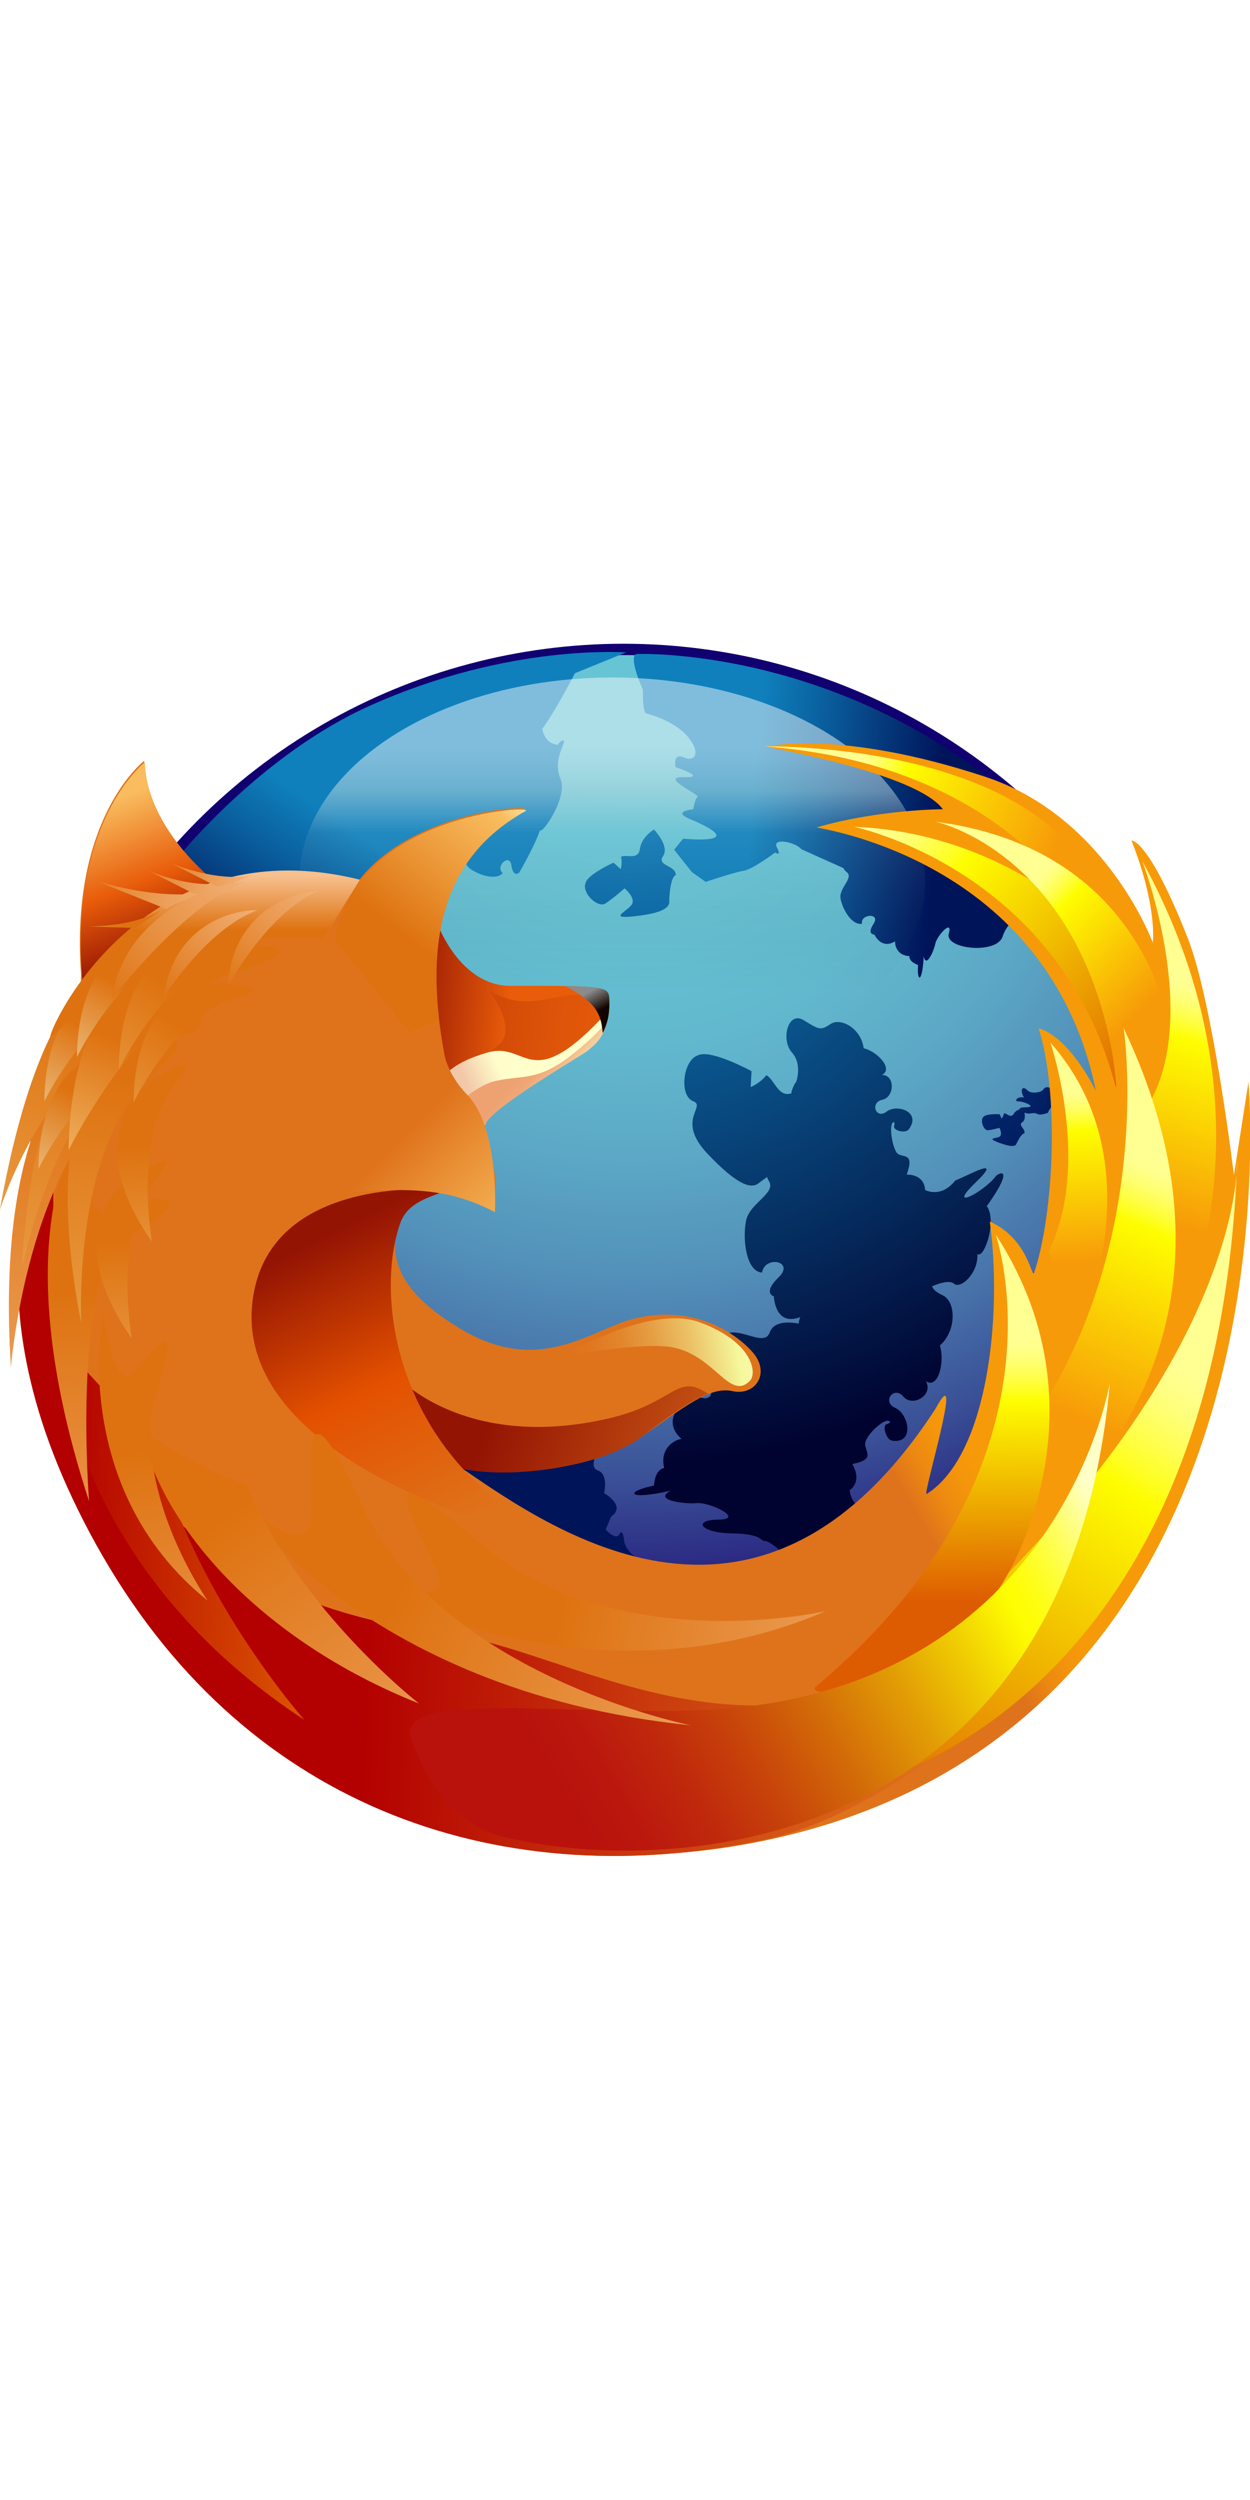 <svg id="svg2" xmlns="http://www.w3.org/2000/svg" xmlns:xlink="http://www.w3.org/1999/xlink"
    viewBox="0 0 500 485" width="200" height="400">
    <style>
        .st0{fill:#110070}.st1{fill:url(#ellipse33_1_)}.st2{fill:url(#path42_1_)}.st3{fill:url(#path53_1_)}.st4{fill:url(#path62_1_)}.st5{fill:url(#path73_1_)}.st6{fill:url(#path82_1_)}.st7{fill:url(#path91_1_)}.st8{clip-path:url(#SVGID_2_);fill:url(#path108_1_)}.st9{clip-path:url(#SVGID_4_);fill:url(#path117_1_)}.st10{opacity:.5;fill:url(#ellipse132_1_);enable-background:new}.st11{fill:url(#path159_1_)}.st12{fill:url(#path166_1_)}.st13{fill:url(#path179_1_)}.st14{fill:url(#path186_1_)}.st15{fill:url(#path193_1_)}.st16{fill:url(#path200_1_)}.st17{fill:url(#path207_1_)}.st18{fill:url(#path214_1_)}.st19{fill:url(#path221_1_)}.st20{fill:#a40000}.st21{fill:url(#path232_1_)}.st22{fill:url(#path241_1_)}.st23{fill:url(#path250_1_)}.st24{fill:url(#path265_1_)}.st25{fill:url(#path274_1_)}.st26{fill:url(#path281_1_)}.st27{fill:url(#path288_1_)}.st28{fill:url(#path307_1_)}.st29{fill:url(#path314_1_)}.st30{fill:url(#path321_1_)}.st31{fill:url(#path328_1_)}.st32{fill:url(#path335_1_)}.st33{fill:url(#path342_1_)}.st34{fill:url(#path349_1_)}.st35{fill:url(#path356_1_)}.st36{fill:url(#path363_1_)}.st37{fill:url(#path370_1_)}.st38{fill:url(#path377_1_)}.st39{fill:url(#path384_1_)}.st40{fill:url(#path391_1_)}.st41{fill:url(#path398_1_)}.st42{fill:url(#path405_1_)}.st43{fill:url(#path412_1_)}.st44{fill:url(#path419_1_)}.st45{fill:url(#path426_1_)}.st46{fill:url(#path433_1_)}.st47{fill:url(#path440_1_)}.st48{fill:url(#path458_1_)}.st49{fill:url(#path475_1_)}.st50{fill:url(#path492_1_)}.st51{fill:url(#path509_1_)}.st52{fill:url(#path526_1_)}.st53{fill:url(#path543_1_)}.st54{fill:url(#path560_1_)}.st55{fill:url(#path577_1_)}.st56{fill:url(#path608_1_)}.st57{fill:url(#path616_1_)}.st58{fill:url(#path623_1_)}.st59{fill:url(#path630_1_)}</style>
    <title id="title4">Firefox Logo</title>
    <desc id="desc6">Firefox logo in SVG, authored by Jon Hicks, made in Adobe Illustrator (file
        format cleaned up and slightly modified by Doug Schepers)</desc>
    <g id="Firefox" transform="matrix(1.078 0 0 1.08 -2.53 -.76)">
        <g id="Globe">
            <ellipse id="ellipse10" class="st0" cx="233.7" cy="224.4" rx="223.5" ry="223.7" />
            <radialGradient id="ellipse33_1_" cx="-239.862" cy="542.348" r="104.221"
                gradientTransform="matrix(4.06 0 0 -4.07 1210.609 2235.16)"
                gradientUnits="userSpaceOnUse">
                <stop offset="0" stop-color="#67c5d5" />
                <stop offset=".16" stop-color="#66c2d3" />
                <stop offset=".28" stop-color="#62b9ce" />
                <stop offset=".385" stop-color="#5ca8c6" />
                <stop offset=".483" stop-color="#5392ba" />
                <stop offset=".576" stop-color="#4874aa" />
                <stop offset=".665" stop-color="#3a5097" />
                <stop offset=".749" stop-color="#2a2781" />
                <stop offset=".815" stop-color="#1b006d" />
                <stop offset="1" stop-color="#596aad" />
            </radialGradient>
            <ellipse id="ellipse33" class="st1" cx="233.7" cy="224.4" rx="219.3" ry="219.5" />
            <radialGradient id="path42_1_" cx="-239.878" cy="535.916" r="52.232"
                gradientTransform="matrix(4.06 0 0 -4.07 1210.609 2235.16)"
                gradientUnits="userSpaceOnUse">
                <stop offset="0" stop-color="#0f80bc" />
                <stop offset=".338" stop-color="#0a5f9e" />
                <stop offset="1" stop-color="#00145a" />
            </radialGradient>
            <path id="path42" class="st2"
                d="M202.2 337.7c-.3-1.2-3.2-4.6-5.5-5.4-2.3-.8-4.5 3.3-5.9-3.5-4.8 2.7-6.8-.8-6.8-.8s-5.1.3-6.1 6.6c-2.4 2.9-8.7 13.4-5.4 2.5 3.4-11-3.5-.9-4.2 4.7-1.2 2.5-3.2 2.7-1.9-8.4-4.4-1.5-6.7-11.8-4.3-12-2.8-3.9-.6-9.9 1.7-9.6 2.3.3 6.4-5.1 6.2-6.4-.1-1.3 1.8-.4 1.7-8.8-.1-8.5 3.2-10.6 3.5-3.5.3 7.1 4.5-2.3 4.1-5.9-.4-3.6.4-11.7 3-6.9-3-11.8-.6-12.3 1.2-4.4 4.5.4 4.6 2.8 4.6 2.8 5-1.2 7.4 2.5 7.7 4.6 4.6-5.4 9.3.4 9.3.4s3.2-1.1 1.7 4.5c-1.5 5.6 6.7 2.6 4.7-1.4 4-2 10 4.2 11.9 8.4 1.9 4.2-3.2 10.3.8 11.7 4 1.4 2.3 8.4 2.3 8.4s8.4 4.7 2.6 8.7l-2 4.8s3.8 4.2 5.1 1.7c1.3-2.5 1.8 2.6 1.8 2.6-.5-.9.9 5.3 6.2 6.6 5.3 1.3 8.6 9.6 2.8 9.7-5.8.1-6.3-.1-7.9 3.3-1.6 3.4-9 3.5-12.9-.9-4.1 1.4-11.4-.4-9.2-3.7-3.5 2.1-6.9-3.5-4.1-5.9 2.8-2.5-1.6-5.6-3-2.1-1.4 3.5-9.1 5.3-8.5-.7.2-1.8 4.2-2.8 4.3-1.3.5 1.6.8-.2.5-.4z" />
            <g id="g44">
                <radialGradient id="path53_1_" cx="-239.876" cy="535.915" r="52.229"
                    gradientTransform="matrix(4.06 0 0 -4.07 1210.609 2235.16)"
                    gradientUnits="userSpaceOnUse">
                    <stop offset="0" stop-color="#0f80bc" />
                    <stop offset=".338" stop-color="#0a5f9e" />
                    <stop offset="1" stop-color="#00145a" />
                </radialGradient>
                <path id="path53" class="st3"
                    d="M383.6 166.1c1.2 1.2 3.5.9 4.7.5 1.3-.4 1.1-1.3 2.2-1.6 1.1-.4 5.3 1.6 4.2 6-2.5.4-3.5 3.4-3.5 3.4s-2.5 1.1-3.8.5c-1.3-.5-1.3-.4-3.1-.2s-6.2-2.3-1.5-2.3-.5-2.2-2.5-2.2-.4-2 2-1.4c-1.6-2.7-.7-4.7 1.3-2.7z" />
                <radialGradient id="path62_1_" cx="-239.881" cy="535.918" r="52.237"
                    gradientTransform="matrix(4.06 0 0 -4.07 1210.609 2235.16)"
                    gradientUnits="userSpaceOnUse">
                    <stop offset="0" stop-color="#0f80bc" />
                    <stop offset=".338" stop-color="#0a5f9e" />
                    <stop offset="1" stop-color="#00145a" />
                </radialGradient>
                <path id="path62" class="st4"
                    d="M367.2 176c-1.3 1.3.2 5.1 1.8 4.9 1.6-.2 4.2-.9 4.2-.9s1.3 2.5 0 3.3c-1.3.7-5 .4-.2 2.2 4.9 1.8 6.2 1.3 6.5.4.4-.9 2-4 2.9-3.8.7-1.6-2.5-3.1-.7-4.2s.4-5.1.4-5.1-2.6.2-3.6 2c-1.1 1.8-2.5-.2-3.6-.2-.2 1.1-.9 2-.9 2l-.7-1.6c-.1-.1-5.2-.3-6.1 1z" />
            </g>
            <radialGradient id="path73_1_" cx="-239.086" cy="531.338" r="57.383"
                gradientTransform="matrix(4.06 0 0 -4.07 1210.609 2235.16)"
                gradientUnits="userSpaceOnUse">
                <stop offset="0" stop-color="#0f80bc" />
                <stop offset=".264" stop-color="#0b629b" />
                <stop offset=".844" stop-color="#031747" />
                <stop offset="1" stop-color="#00022f" />
            </radialGradient>
            <path id="path73" class="st5"
                d="M333.2 179c-.2-.5 1.4-2.3 1 .1-1 1.7 4 3.3 5.4 1.4 4.7-6.4-4.4-9.5-8.3-6.5-4 3-6.2-3.4-1.6-4.4 4.6-.9 4.9-9.2-.1-9.2 4.4-2.2-1.7-8.7-6.8-9.9-.8-7-8.2-11.5-12.2-9-3.9 2.6-4.3 2.1-10.1-1.4s-8.5 7.3-4.3 12c4.3 4.7 1.2 12.4 1.3 11.1 0 0-1.6 2.9-1.5 4-4.9 1.7-6.3-5.2-9.3-6.7-2.2 2.9-5.8 4.4-5.8 4.4l.3-5.9s-15.1-8.2-19.8-5.9c-5.7 1.8-7.1 15-1.9 17 5.2 2-6.5 6.8 5.2 19.3 12.1 12.8 16.8 13.1 19.3 11 .6-.5 1.7-1.3 3-2.2.1.5.3 1 .6 1.4 3 4.6-7 8.1-8.4 14.7-1.4 6.6-.1 18.9 5.9 19.3 1.1-6.5 12.3-4.2 6.2 1.7-6.2 6-1.8 7.1-1.8 7.1s.3 11.3 9.8 7.7c-.3.6-.5 1.5-.6 2.4-2.6-.5-9.1-1.3-10.7 3.2-2 5.7-10.5-1.9-16.4.6-5.9 2.5-14.5 10.9-11.6 16.7 5.6-2.6 9.8 9.3 2 6.8-7.8-2.4-6.3 2.2-6.3 2.2s-8.1 6.4-.5 13.2c-2.9.4-8.1 3.7-6.4 10.8 0 0-3.3.1-3.8 6.5-10.9 2.2-10.2 5.6 6.2 1.9-6.6 3.4 4.6 5 9.6 4.6 5-.5 18.1 6 8.2 6.1-9.8.1-6.9 4.9 4.9 5.1 11.8.2 10.5 3 12.3 2.8 1.7-.1 9.4 5.9 8.9 9.2-.4 3.3 8 6.8 13.4 3 .3 3.5 14.6.8 16.8-5.5 15.6 2.4 15.2-.5 11.7-2.4-7.8-1.2-22.1-11.5-6.6-6.2 15.4 5.3.6-4.2-3.5-7.8-8.9-1.7-9.3-9.1-9.3-9.1s4.9-2.8 1-9.7c9.6-1.8 3.8-5.1 4.9-8.3 1.1-3.2 5.9-7.3 7.6-7.6.3-.4 2.9.1.5 1.1-2.1 0-.6 5.9 1.9 6.2 8.4 1 6-10 1-12.2-5-2.2-.5-8.3 3-4.2 3.5 4.1 11.3-.5 8.4-5.7 4.6 3.2 7.1-7.2 5.2-13.2 6.2-5.4 6-16.1 1.2-18.5-2.4-1.2-3.5-1.9-4.1-3.4 2.9-1.3 6.6-2.3 8.1-1 2.4 2.2 9.1-3.8 8.7-10.9 2.8 1.6 7.3-12.8 3.5-17.8 8.8-12.3 6.4-13.4 3.5-11.3-4.4 6.1-18.9 13.4-7.7 2.6 10.9-10.5-2.9-2.5-7.5-.8-5.4 6.8-11.2 3.5-11.2 3.5s.2-5.6-6.8-5.7c3.2-8.9-2-5.7-3.8-8.2-1.7-2.7-2.4-8.6-1.8-10.1z" />
            <radialGradient id="path82_1_" cx="-239.879" cy="535.917" r="52.233"
                gradientTransform="matrix(4.06 0 0 -4.07 1210.609 2235.16)"
                gradientUnits="userSpaceOnUse">
                <stop offset="0" stop-color="#0f80bc" />
                <stop offset=".338" stop-color="#0a5f9e" />
                <stop offset="1" stop-color="#00145a" />
            </radialGradient>
            <path id="path82" class="st6"
                d="M219.6 89.4c-1.4 3.5 4.4 9.3 7.4 7.5 2.9-1.9 7.1-5.6 7.1-5.6s4.4 3.6 2.6 6.1c-1.8 2.5-9 5.4 1.4 4.2 10.7-1.2 12.6-3.4 12.6-5.4-.1-2 .5-9.3 2.4-9.8.1-3.7-7.3-3.4-4.7-7.1 2.5-3.7-3.4-9.8-3.4-9.8s-4.6 2.7-5.2 7.1c-.6 4.4-4.9 2-7 3 .5 2.2-.1 4.6-.1 4.6l-2.7-2.4c-.1 0-9.8 4.4-10.4 7.6z" />
            <radialGradient id="path91_1_" cx="-239.878" cy="535.925" r="52.242"
                gradientTransform="matrix(4.06 0 0 -4.07 1210.609 2235.16)"
                gradientUnits="userSpaceOnUse">
                <stop offset="0" stop-color="#0f80bc" />
                <stop offset=".338" stop-color="#0a5f9e" />
                <stop offset="1" stop-color="#00145a" />
            </radialGradient>
            <path id="path91" class="st7"
                d="M236.9 275.6c-1.3 1.3.2 5.1 1.8 4.9 1.6-.2 4.2-.9 4.2-.9s1.3 2.5 0 3.3c-1.3.7-5 .4-.2 2.2 4.9 1.8 6.2 1.3 6.6.4.4-.9 2-4 2.9-3.8.7-1.6-2.5-3.1-.7-4.2s.4-5.1.4-5.1-2.5.2-3.6 2-2.5-.2-3.6-.2c-.2 1.1-.9 2-.9 2l-.7-1.6c-.2-.1-5.3-.3-6.2 1z" />
            <g id="g93">
                <defs>
                    <ellipse id="SVGID_1_" cx="233.7" cy="224.4" rx="236.4" ry="237.1" />
                </defs>
                <clipPath id="SVGID_2_">
                    <use xlink:href="#SVGID_1_" overflow="visible" />
                </clipPath>
                <linearGradient id="path108_1_" gradientUnits="userSpaceOnUse" x1="-228.91"
                    y1="533.677" x2="-212.05" y2="532.24"
                    gradientTransform="matrix(4.06 0 0 -4.07 1210.609 2235.16)">
                    <stop offset="0" stop-color="#0f80bc" />
                    <stop offset=".338" stop-color="#0a5f9e" />
                    <stop offset="1" stop-color="#00145a" />
                </linearGradient>
                <path id="path108" class="st8"
                    d="M238.6 4.5c-3.4.8 2.3 13.2 2.3 13.2s-.2 8.3 1.2 8.8c1.4.4 10.7 2.8 15.6 8.8 4.9 6.1 2.4 9.3-1.7 7.5-4.1-1.8-3 3.6-3 3.6s12.3 4 3 3.7c-9.3-.2 6.3 6.6 5.2 7.3-1 .7-1.6 4.6-1.6 4.6s-8.2.7-1.3 3.6c23.6 9.9-2.5 7.3-2.5 7.3l-3.3 4.1 6.6 8.3 5.1 3.6s10.7-3.6 14-4.1c3.4-.5 11.8-6.8 11.8-6.8s2.5 1.8.6-1.9 6.9-2 9.1.7l15.6 7c.2.5.6 1 1.1 1.4 3 2.1-2.7 5.8-2.2 9.7.6 3.8 4.1 10.2 8 9.5-.7-3.7 7-4.1 4.3 0s.3 4 .3 4 2.5 5.7 7.7 2.5c-.2 1.7.9 5.3 5.3 5.5 0 0-.5 1.9 3.2 3.3-.5 6.5 1.6 6.8 2.1-3.2.9 4.4 3.7-1.8 4.3-4.7.6-3 6.6-9.4 5-3.7-1.6 5.7 17.8 7.8 20 1 2.2-6.8 9.9-10.4 10.2-11.4.2-1.1-17.3-2.7-15.3-1.9 1.9.8 5.5-3.6 4.2-7.5 2.2.4 3.1-8.7-.3-11 4.3-9.1 2.5-9.3.7-7.5-2.1 4.5-11 11.4-5 2.9 6.1-8.5-2.5-1.1-5.4.8-2.6 5.1-7.2 4.1-7.2 4.1s-.8-3.4-5.7-2.3c.6-6.1-2.5-3.2-4.2-4.3-1.1-.7-2.1-2.4-2.7-3.8 4.2 1.7 9.8 3.5 8.9.4-.6-2 8 2.4 8.3 1.5l10.7-1.5L382 61C315.2 1.3 238.6 4.5 238.6 4.5z" />
                <g>
                    <defs>
                        <ellipse id="SVGID_3_" cx="233.7" cy="224.4" rx="236.4" ry="237.1" />
                    </defs>
                    <clipPath id="SVGID_4_">
                        <use xlink:href="#SVGID_3_" overflow="visible" />
                    </clipPath>
                    <linearGradient id="path117_1_" gradientUnits="userSpaceOnUse" x1="-264.06"
                        y1="531.314" x2="-273.377" y2="517.628"
                        gradientTransform="matrix(4.06 0 0 -4.07 1210.609 2235.16)">
                        <stop offset="0" stop-color="#0f80bc" />
                        <stop offset=".338" stop-color="#0a5f9e" />
                        <stop offset="1" stop-color="#00145a" />
                    </linearGradient>
                    <path id="path117" class="st9"
                        d="M139.5 23.7C99.7 41.5 69.6 78.4 69.6 78.4s3.5 8.1 4.8 7.5c1.2-.6-8.9 21.2-1.5 22.4 7.5 1.2 29-13.5 25-12.1-4 1.3 2.2-8 2.2-8s11.2-5 4.6.8c-6.6 5.7 8.7.7 8.5 1.9-.2 1.2 2 4.3 2 4.3s-5.2 5.6 1.5 3.4c23.3-7.8 3.1 6.7 3.1 6.7l.4 4.9 10.1 1.7 5.9-.6s5.2-9.2 7.2-11.7 3.9-12.4 3.9-12.4 3-.3-.8-1.8 3.7-6 7.1-5.4l16.2-5c.5.3 1.1.4 1.8.3 3.7-.4 1.8 6 4.9 8.5 3 2.4 9.9 4.8 12.4 1.8-3-2.2 2.5-7.6 3.2-2.8.7 4.7 2.9 2.7 2.9 2.7s5.8-10 7.7-15.7c1 1.4 10.5-12.5 7.6-19.1-2.9-6.7 1.8-13 1.3-14s-3.4 2-1.3 1.3c2.1-.7-6 2.9-7.1-7.8-1.1-10.9-2.7.9-3.7 4.4 1.4 5.7 16.2-23 16.2-23l19-7.7c-.1.1-43.3-3.5-95.2 19.8z" />
                </g>
            </g>
            <linearGradient id="ellipse132_1_" gradientUnits="userSpaceOnUse" x1="-241.641"
                y1="517.058" x2="-241.641" y2="539.71"
                gradientTransform="matrix(4.06 0 0 -4.07 1210.609 2235.16)">
                <stop offset=".014" stop-opacity="0" />
                <stop offset=".65" stop-color="#c4e0e3" stop-opacity=".2" />
                <stop offset=".822" stop-color="#c4e0e3" />
                <stop offset=".85" stop-color="#cde5e8" />
                <stop offset=".944" stop-color="#e8f4f7" />
                <stop offset="1" stop-color="#f2fafc" />
            </linearGradient>
            <ellipse id="ellipse132" class="st10" cx="229.5" cy="88.4" rx="116.1" ry="75.2" />
        </g>
        <g id="Fox">
            <g id="g146">
                <linearGradient id="path159_1_" gradientUnits="userSpaceOnUse" x1="-239.946"
                    y1="496.92" x2="-225.958" y2="505.135"
                    gradientTransform="matrix(4.06 0 0 -4.07 1210.609 2235.16)">
                    <stop offset="0" stop-color="#df731b" />
                    <stop offset=".545" stop-color="#df731b" />
                    <stop offset=".701" stop-color="#ec8811" />
                    <stop offset=".859" stop-color="#f4950b" />
                    <stop offset="1" stop-color="#f79a09" />
                </linearGradient>
                <path id="path159" class="st11"
                    d="M465.6 163l-5.4 34.5s-7.7-63.8-17.1-87.7c-14.4-36.6-20.8-36.3-20.9-36.2 9.7 24.6 7.9 37.8 7.9 37.8S413 64.7 367.7 49.9c-53.6-17.6-80.9-11.2-80.7-11 .2.2 55.4 9.7 65.2 23.1 0 0-23.5 0-46.8 6.7-1.1.3 85.9 10.9 103.6 97.7 0 0-9.5-19.9-21.3-23.3 7.7 23.6 5.8 68.3-1.6 90.5-.9 2.9-1.9-12.4-16.5-18.9 4.7 33.4-.3 86.3-23.4 100.9-1.8 1.1 14.5-52.2 3.3-31.6-67 102.8-146.8 41.6-179.1 19.8 25.9 6.4 53.5 1.8 69.5-9.1 16.1-11 25.6-19.1 34.2-17.2 8.6 1.9 14.2-6.7 7.6-14.3-6.6-7.6-22.8-18.1-44.6-12.4-15.4 4-34.5 21.1-63.6 3.8-24.9-14.7-24.7-26.7-24.7-34.3 0-7.6 6.8-19.2 19.1-17.3 11.1 1.7 5.2-4.8 17.1 0 3.2 1.3-.3-15.6-4.9-26.4 8.9-18.5 37.7-24 39.8-25.7 3.9-2.9 1.8-4.4 3.1-8.9 1.2-4.1 2-15.3-30.2-12.2-14.8 1.4-24.3-17.8-27.4-22.5 1-5.9 2.6-11.4 4.8-16.3 2.2-4.5 4.6-8.7 7-11.8.8-1 1.4-1.8 2-2.6C184 71 189.9 66.2 197 62.2c3.7-2.1-41.3-.1-61.6 26.3-5.4.7-12.9-.9-21.2-.9-10.5 0-18.7 1.1-26.3 3.1-1.2.3-3.2.1-5.6-.4-6.7-6.9-25.6-23.6-26.5-46.2 0 0-27.5 21.1-23.4 78.8-.4 31.9-9.8 22.8-14.6 40.1-2.3 8.2 3.4 14.4 3.4 14.6 0 .1 6.8-7.3 6.8-7.3s-42.7 73.9 12.4 168.2c47.6 81.4 127.3 117.3 210 110.3 14.5-.9 29-3.1 43.6-6.6C486.6 395.6 465.6 163 465.6 163z" />
            </g>
            <linearGradient id="path166_1_" gradientUnits="userSpaceOnUse" x1="-260.953"
                y1="514.822" x2="-250.095" y2="513.891"
                gradientTransform="matrix(4.06 0 0 -4.07 1210.609 2235.16)">
                <stop offset=".011" stop-color="#941403" />
                <stop offset=".897" stop-color="#e85c0a" />
            </linearGradient>
            <path id="path166" class="st12"
                d="M164.8 104.7s8.3 22.8 27 22.7c35.6-.1 36.3.4 36.6 4.7.7 13.2-5.8 17.5-8.3 19.4-2.5 1.9-36.4 21.5-37.7 27.2-1.2 5.6-39.1-53.5-39.1-53.5l21.5-20.5z" />
            <linearGradient id="path179_1_" gradientUnits="userSpaceOnUse" x1="-277.088"
                y1="517.608" x2="-237.895" y2="512.709"
                gradientTransform="matrix(4.06 0 0 -4.07 1210.609 2235.16)">
                <stop offset=".011" stop-color="#941403" />
                <stop offset=".136" stop-color="#a32104" />
                <stop offset=".498" stop-color="#c84107" />
                <stop offset=".789" stop-color="#df5509" />
                <stop offset=".972" stop-color="#e85c0a" />
            </linearGradient>
            <path id="path179" class="st13"
                d="M183.8 129.2s11.6 14.8 2.8 20.7c-10.7 7.2 15.1 8.8 24.5 3.5s15.1-13 15.4-14.1c.3-1.1 3.4-11.5-16.1-7.9-12.4 2.4-16.9 2.9-26.6-2.2z" />
            <linearGradient id="path186_1_" gradientUnits="userSpaceOnUse" x1="-254.558"
                y1="508.011" x2="-251.432" y2="509.386"
                gradientTransform="matrix(4.06 0 0 -4.07 1210.609 2235.16)">
                <stop offset="0" stop-color="#f2c8a9" />
                <stop offset="1" stop-color="#ffc" />
            </linearGradient>
            <path id="path186" class="st14"
                d="M220.1 151.5c1.9-1.4 6.1-4.3 7.7-11.3-1.2.5-1.3-.9-2.7-.3-26.2 27.3-27.2 8.3-41.5 12.1-13 3.6-16 8.5-16.5 8.8.2.3.4.6.6.8 3.8 1.9 7.4 8 10.1 13.4 2.6 3.1 4.4 4.7 4.7 3.6 1.2-5.6 35.1-25.3 37.6-27.1z" />
            <linearGradient id="path193_1_" gradientUnits="userSpaceOnUse" x1="-263.803"
                y1="472.591" x2="-211.232" y2="470.427"
                gradientTransform="matrix(4.06 0 0 -4.07 1210.609 2235.16)">
                <stop offset="0" stop-color="#b30000" />
                <stop offset="1" stop-color="#df731b" />
            </linearGradient>
            <path id="path193" class="st15"
                d="M24.3 173.2C19 184.4-15.4 242.4 40.7 339c54.8 94.5 149.7 125.4 246.6 104.4 27.7-6 59.5-27.6 79.9-43.5-13.1-32.9-5.3-31.7-12.3-27.4-78 48.3-140.1.7-188.1-5.4C-9.9 344.7 24.9 172.8 24.9 172.8l-.6.4z" />
            <linearGradient id="path200_1_" gradientUnits="userSpaceOnUse" x1="-252.195"
                y1="480.144" x2="-224.784" y2="470.356"
                gradientTransform="matrix(4.06 0 0 -4.07 1210.609 2235.16)">
                <stop offset="0" stop-color="#941403" />
                <stop offset="1" stop-color="#df731b" />
            </linearGradient>
            <path id="path200" class="st16"
                d="M171.4 305.6c16.6 5 53 .7 68.6-10.9 10.5-7.8 18.5-13.7 25.1-16.2-11.8-8-12 3.3-36.8 9.1-51.7 12-76.8-13.9-76.8-13.9 3.7 20.5 16.5 30.5 22.2 34-1.5-1.3-2.4-2.1-2.3-2.1z" />
            <linearGradient id="path207_1_" gradientUnits="userSpaceOnUse" x1="-292.653"
                y1="473.315" x2="-265.931" y2="473.315"
                gradientTransform="matrix(4.055 .199 .199 -4.065 1110.547 2306.93)">
                <stop offset=".056" stop-color="#b30000" />
                <stop offset="1" stop-color="#de5c01" />
            </linearGradient>
            <path id="path207" class="st17"
                d="M115.3 399.3s-43.1-48.6-55.1-103c-17.7-16.7-30.3-30.9-38.6-41.1 4.8 38.7 24.6 98.8 93.7 144.1z" />
            <linearGradient id="path214_1_" gradientUnits="userSpaceOnUse" x1="-102.053"
                y1="681.894" x2="-87.515" y2="636.854"
                gradientTransform="matrix(4.031 .481 .483 -4.041 137.788 3093.248)">
                <stop offset=".056" stop-color="#de7210" />
                <stop offset="1" stop-color="#f6c08f" />
            </linearGradient>
            <path id="path214" class="st18"
                d="M79.4 355.1s-29.7-42.3-18.6-78.2c10-32.3-2.1-13.1-9.2-6.2-7.1 7-10.8-20.6-10.6-23.8v-.1c-.5 0-14.1 66.1 38.4 108.3z" />
            <linearGradient id="path221_1_" gradientUnits="userSpaceOnUse" x1="-286.863"
                y1="496.916" x2="-286.863" y2="446.569"
                gradientTransform="matrix(4.056 .182 .182 -4.066 1115.216 2302.654)">
                <stop offset=".056" stop-color="#de7210" />
                <stop offset="1" stop-color="#f6c08f" />
            </linearGradient>
            <path id="path221" class="st19"
                d="M35.4 318.3s-6.8-85.8 14.6-98c34-19.3 2.8-14.8-7-9.4-10 5.4-9-30.1-7.6-33.5 1.3-3.4-35.1 33.6 0 140.9z" />
            <path id="path223" class="st20"
                d="M184.1 65.6S157.2 92.9 157.4 93c.2.1.8 35.1 1.7 45 3.2 3.8 13.3 28.6 5.6 23.1-7.9-5.6-2.2-5.7-1.5-2.9v.1c-.6.4-19.6-41 20.9-92.7z" />
            <linearGradient id="path232_1_" gradientUnits="userSpaceOnUse" x1="-282.751"
                y1="520.483" x2="-288.213" y2="534.48"
                gradientTransform="matrix(4.06 0 0 -4.07 1210.609 2235.16)">
                <stop offset=".011" stop-color="#941403" />
                <stop offset=".472" stop-color="#e85c0a" />
                <stop offset="1" stop-color="#f9bd5f" />
            </linearGradient>
            <path id="path232" class="st21"
                d="M56.1 44.6S27.5 66.5 33 126.7C55.1 106.8 86.4 92 86.4 92 81.2 88.7 57 69.4 56.1 44.6z" />
            <linearGradient id="path241_1_" gradientUnits="userSpaceOnUse" x1="-261.078" y1="517.51"
                x2="-247.989" y2="534.715"
                gradientTransform="matrix(4.06 0 0 -4.07 1210.609 2235.16)">
                <stop offset=".197" stop-color="#de7210" />
                <stop offset=".843" stop-color="#f9bd5f" />
                <stop offset="1" stop-color="#fffccf" />
            </linearGradient>
            <path id="path241" class="st22"
                d="M126.6 110.4l43 53.4c-12.4-52.5-2.9-84 27.7-101.1 4.4-2.5-63.8.9-70.7 47.7z" />
            <linearGradient id="path250_1_" gradientUnits="userSpaceOnUse" x1="-267.5" y1="495.772"
                x2="-254.231" y2="469.235"
                gradientTransform="matrix(4.06 0 0 -4.07 1210.609 2235.16)">
                <stop offset=".017" stop-color="#941403" />
                <stop offset=".5" stop-color="#e35100" />
                <stop offset="1" stop-color="#df731b" />
            </linearGradient>
            <path id="path250" class="st23"
                d="M96.3 242.4c7.3-46.2 71.6-39.4 71.6-39.4-2.9 2.1-13.9 3.4-17 12.2-10.4 29.1-.5 92.6 64.3 119.2 6.9 2.9-129.7-23.7-118.9-92z" />
            <linearGradient id="path265_1_" gradientUnits="userSpaceOnUse" x1="-248.903"
                y1="510.837" x2="-245.59" y2="507.834"
                gradientTransform="matrix(4.06 0 0 -4.07 1210.609 2235.16)">
                <stop offset="0" stop-color="#eea272" />
                <stop offset=".186" stop-color="#efa777" />
                <stop offset=".406" stop-color="#f2b585" />
                <stop offset=".643" stop-color="#f6cd9c" />
                <stop offset=".89" stop-color="#fceebb" />
                <stop offset="1" stop-color="#ffc" />
            </linearGradient>
            <path id="path265" class="st24"
                d="M227.4 141.4c-.3-.1-.6 0-.7.1-.8 1.1-3.8 4.7-11.1 10.6-13.5 11-19.2 8.2-29.2 10.5-4.6 1-8.9 4.1-11.9 6.6 1.2 1.9 2.3 4 3.3 6 2.6 3.1 4.4 4.7 4.7 3.6 1.2-5.6 35.2-25.3 37.7-27.2 1.7-1.5 5.4-4.1 7.2-10.2z" />
            <linearGradient id="path274_1_" gradientUnits="userSpaceOnUse" x1="-266.834" y1="504.27"
                x2="-251.613" y2="488.738"
                gradientTransform="matrix(4.06 0 0 -4.07 1210.609 2235.16)">
                <stop offset=".197" stop-color="#df731b" />
                <stop offset=".843" stop-color="#f9bd5f" />
                <stop offset="1" stop-color="#fffccf" />
            </linearGradient>
            <path id="path274" class="st25"
                d="M186 211.2c.4-9.8-.3-33.5-10.5-43.7-7.7-7.9-9.6-16.9-10.6-27.1C80.7 171.9 68.6 213 77 211.7c67.4-10.8 86.4-12.1 109-.5z" />
            <linearGradient id="path281_1_" gradientUnits="userSpaceOnUse" x1="491.523"
                y1="1560.949" x2="491.523" y2="1503.887"
                gradientTransform="matrix(3.927 1.03 1.032 -3.937 -3498.464 5790.241)">
                <stop offset=".056" stop-color="#de7210" />
                <stop offset="1" stop-color="#f6c08f" />
            </linearGradient>
            <path id="path281" class="st26"
                d="M6.4 268.8s5.9-76.1 43.9-103.9c29.9-21.9 6.7-13.9-4.9-13-12.2 1-18.7 8.4-16.3 5.6.1-.1.1-.2.1-.2-.4-.4-28.5 23.2-22.8 111.5z" />
            <linearGradient id="path288_1_" gradientUnits="userSpaceOnUse" x1="-287.295"
                y1="513.477" x2="-306.588" y2="482.058"
                gradientTransform="matrix(4.018 -.325 -.386 -4.773 1403.988 2495.356)">
                <stop offset=".056" stop-color="#de7210" />
                <stop offset="1" stop-color="#f2c06e" />
            </linearGradient>
            <path id="path288" class="st27"
                d="M2.3 210.4s20.4-64.8 61.6-64.2c27.3.4 5.7-23.1-2.6-26.7-8.6-3.7-10.7-3.6-12.7-1.8-3 2.7-30.1 1.7-46.3 92.7z" />
            <linearGradient id="path307_1_" gradientUnits="userSpaceOnUse" x1="-224.681"
                y1="486.235" x2="-245.177" y2="482.32"
                gradientTransform="matrix(4.06 0 0 -4.07 1210.609 2235.16)">
                <stop offset=".005" stop-color="#fffaee" />
                <stop offset=".276" stop-color="#f5f89b" />
                <stop offset=".31" stop-color="#f3ed91" />
                <stop offset=".467" stop-color="#ecc267" />
                <stop offset=".618" stop-color="#e6a046" />
                <stop offset=".761" stop-color="#e2872e" />
                <stop offset=".892" stop-color="#e07820" />
                <stop offset="1" stop-color="#df731b" />
            </linearGradient>
            <path id="path307" class="st28"
                d="M280.5 273.8c3.1-3 .9-14.7-18.6-21.8-17.7-6.4-45.3 9.9-53.5 13.1 0 0 31.3-5.9 43-3.9 16 2.7 21.6 20 29.1 12.6z" />
            <linearGradient id="path314_1_" gradientUnits="userSpaceOnUse" x1="-678.129"
                y1="165.864" x2="-678.129" y2="118.173"
                gradientTransform="matrix(4.028 .512 .513 -4.037 2696.691 1168.038)">
                <stop offset=".056" stop-color="#de7210" />
                <stop offset="1" stop-color="#f2c06e" />
            </linearGradient>
            <path id="path314" class="st29"
                d="M32.5 252.4s-3.4-63.7 25.2-90.9c22.4-21.4 4-12.3-5.4-10.3-10 2.1-14.6 9-12.9 6.4.1-.1.1-.2.1-.2-.5-.2-21.3 22.5-7 95z" />
            <linearGradient id="path321_1_" gradientUnits="userSpaceOnUse" x1="-679.394"
                y1="195.548" x2="-679.394" y2="147.862"
                gradientTransform="matrix(3.786 1.468 1.472 -3.795 2336.626 1877.817)">
                <stop offset=".056" stop-color="#de7210" />
                <stop offset="1" stop-color="#f2c06e" />
            </linearGradient>
            <path id="path321" class="st30"
                d="M10.5 232.2s12.1-62.6 46.3-82.1c26.9-15.3 6.9-10.9-2.8-11.3-10.2-.4-16.3 5.2-14.1 3.1.1-.1.1-.1.1-.2-.3-.3-25.9 16.6-29.5 90.5z" />
            <linearGradient id="path328_1_" gradientUnits="userSpaceOnUse" x1="-324.483"
                y1="445.762" x2="-337.762" y2="425.843"
                gradientTransform="matrix(3.29 -2.379 -2.385 -3.298 2181.977 915.393)">
                <stop offset=".056" stop-color="#de7210" />
                <stop offset="1" stop-color="#f2c072" />
            </linearGradient>
            <path id="path328" class="st31"
                d="M51.2 257.9s-6.6-38 7.6-56.6c11.3-14.9 1.4-7.6-3.9-5.5-5.5 2.2-7.6 6.7-6.8 5 .7-1.5-24.5 18 3.1 57.1z" />
            <linearGradient id="path335_1_" gradientUnits="userSpaceOnUse" x1="-317.815"
                y1="451.803" x2="-331.094" y2="431.885"
                gradientTransform="matrix(3.29 -2.379 -2.385 -3.298 2181.977 915.393)">
                <stop offset=".056" stop-color="#de7210" />
                <stop offset="1" stop-color="#f2c072" />
            </linearGradient>
            <path id="path335" class="st32"
                d="M58.7 222.1s-6.6-38 7.6-56.6c11.3-14.9 1.4-7.6-3.9-5.5-5.5 2.2-7.6 6.7-6.8 5 .7-1.5-24.4 18 3.1 57.1z" />
            <linearGradient id="path342_1_" gradientUnits="userSpaceOnUse" x1="-288.35" y1="513.987"
                x2="-294.159" y2="503.142"
                gradientTransform="matrix(4.06 0 0 -4.07 1210.609 2235.16)">
                <stop offset=".056" stop-color="#de7210" />
                <stop offset="1" stop-color="#eed8a5" />
            </linearGradient>
            <path id="path342" class="st33"
                d="M18.8 170.2s15.4-31.6 35.9-37.8c16.3-5 5.1-4.9.1-6.1-5.3-1.3-9.2.9-7.7.1 1.3-.7-27.7.2-28.3 43.8z" />
            <linearGradient id="path349_1_" gradientUnits="userSpaceOnUse" x1="-288.891"
                y1="507.852" x2="-294.7" y2="497.008"
                gradientTransform="matrix(4.06 0 0 -4.07 1210.609 2235.16)">
                <stop offset=".056" stop-color="#de7210" />
                <stop offset="1" stop-color="#eed8a5" />
            </linearGradient>
            <path id="path349" class="st34"
                d="M16.6 195.2s15.4-31.6 35.9-37.8c16.3-5 5.1-4.9.1-6.1-5.3-1.3-9.2.9-7.7.1 1.3-.8-27.7.2-28.3 43.8z" />
            <linearGradient id="path356_1_" gradientUnits="userSpaceOnUse" x1="-282.784"
                y1="512.111" x2="-288.399" y2="498.169"
                gradientTransform="matrix(4.06 0 0 -4.07 1210.609 2235.16)">
                <stop offset=".056" stop-color="#de7210" />
                <stop offset="1" stop-color="#f2c072" />
            </linearGradient>
            <path id="path356" class="st35"
                d="M27.8 188.3s27.2-55.7 63.3-66.6c28.8-8.7 9-8.6.1-10.8-9.3-2.2-16.2 1.6-13.7.1 2.5-1.3-48.7.4-49.7 77.3z" />
            <linearGradient id="path363_1_" gradientUnits="userSpaceOnUse" x1="-280.803"
                y1="518.393" x2="-294.082" y2="498.474"
                gradientTransform="matrix(4.06 0 0 -4.07 1210.609 2235.16)">
                <stop offset=".056" stop-color="#de7210" />
                <stop offset="1" stop-color="#f2c072" />
            </linearGradient>
            <path id="path363" class="st36"
                d="M46.4 158.4s16.9-34.6 39.3-41.4c17.9-5.4 5.6-5.4.1-6.7-5.8-1.4-10 1-8.5.1 1.5-1-30.3.1-30.9 48z" />
            <linearGradient id="path370_1_" gradientUnits="userSpaceOnUse" x1="-279.974"
                y1="514.671" x2="-292.076" y2="496.517"
                gradientTransform="matrix(4.06 0 0 -4.07 1210.609 2235.16)">
                <stop offset=".056" stop-color="#de7210" />
                <stop offset="1" stop-color="#f2c072" />
            </linearGradient>
            <path id="path370" class="st37"
                d="M51.9 170.6s15.4-31.6 35.9-37.8c16.3-5 5.1-4.9.1-6.1-5.3-1.3-9.2.9-7.7.1 1.3-.8-27.7.2-28.3 43.8z" />
            <linearGradient id="path377_1_" gradientUnits="userSpaceOnUse" x1="-243.836"
                y1="517.289" x2="-242.877" y2="515.58"
                gradientTransform="matrix(4.06 0 0 -4.07 1210.609 2235.16)">
                <stop offset="0" stop-color="#8b8b89" />
                <stop offset="1" stop-color="#120500" />
            </linearGradient>
            <path id="path377" class="st38"
                d="M228.4 132.1c-.2-3.3-.7-4.4-16.4-4.6 1.8.8 4.9 2.5 8.3 5.3 4.5 3.7 5.3 7.8 5.7 12.1 1.6-3 2.7-7 2.4-12.8z" />
            <linearGradient id="path384_1_" gradientUnits="userSpaceOnUse" x1="-278.843"
                y1="522.663" x2="-278.843" y2="527.909"
                gradientTransform="matrix(4.06 0 0 -4.07 1210.609 2235.16)">
                <stop offset=".056" stop-color="#de7210" />
                <stop offset="1" stop-color="#f6c08f" />
            </linearGradient>
            <path id="path384" class="st39"
                d="M135.9 88.1l-13.7 22s-54.6-8.6-100.9 36.2c-3.8 3.7 30.3-79.2 114.6-58.2z" />
            <linearGradient id="path391_1_" gradientUnits="userSpaceOnUse" x1="-277.221"
                y1="520.814" x2="-266.24" y2="533.647"
                gradientTransform="matrix(4.057 .162 .162 -4.066 1118.94 2292.644)">
                <stop offset=".056" stop-color="#de7210" />
                <stop offset="1" stop-color="#f6c08f" />
            </linearGradient>
            <path id="path391" class="st40"
                d="M86.9 127.5s14.6-27 33.4-35.2c-9.8.3-31.7 7.9-33.4 35.2z" />
            <linearGradient id="path398_1_" gradientUnits="userSpaceOnUse" x1="-285.385" y1="518.02"
                x2="-291.195" y2="507.176"
                gradientTransform="matrix(4.06 0 0 -4.07 1210.609 2235.16)">
                <stop offset=".056" stop-color="#de7210" />
                <stop offset="1" stop-color="#eed8a5" />
            </linearGradient>
            <path id="path398" class="st41"
                d="M30.9 153.8s15.4-31.6 35.9-37.8c16.3-5 5.1-4.9.1-6.1-5.3-1.3-9.2.9-7.7.1 1.2-.7-27.8.2-28.3 43.8z" />
            <linearGradient id="path405_1_" gradientUnits="userSpaceOnUse" x1="-281.809"
                y1="526.301" x2="-271.081" y2="538.837"
                gradientTransform="matrix(4.038 .422 .423 -4.048 970.414 2382.746)">
                <stop offset=".056" stop-color="#de7210" />
                <stop offset="1" stop-color="#f6c08f" />
            </linearGradient>
            <path id="path405" class="st42"
                d="M63.1 131.6S79 106.2 97.9 99.4c-9.5-.3-31.3 5.7-34.8 32.2z" />
            <linearGradient id="path412_1_" gradientUnits="userSpaceOnUse" x1="-284.866"
                y1="536.886" x2="-271.979" y2="535.121"
                gradientTransform="matrix(4.043 .367 .367 -4.053 999.255 2362.726)">
                <stop offset=".056" stop-color="#de7210" />
                <stop offset="1" stop-color="#f6c08f" />
            </linearGradient>
            <path id="path412" class="st43" d="M90.4 88.2s-12 5.2-33.1-3.5l18.8 9.5 14.3-6z" />
            <linearGradient id="path419_1_" gradientUnits="userSpaceOnUse" x1="-293.296"
                y1="527.646" x2="-275.101" y2="525.154"
                gradientTransform="matrix(4.06 0 0 -4.07 1210.609 2235.16)">
                <stop offset=".056" stop-color="#de7210" />
                <stop offset="1" stop-color="#f6c08f" />
            </linearGradient>
            <path id="path419" class="st44"
                d="M84.6 91.5s-16 6.2-46.7-3L64.2 99c3.2-3.1 20.4-7.5 20.4-7.5z" />
            <linearGradient id="path426_1_" gradientUnits="userSpaceOnUse" x1="-282.538"
                y1="537.487" x2="-270.695" y2="535.865"
                gradientTransform="matrix(4.043 .367 .367 -4.053 999.255 2362.726)">
                <stop offset=".056" stop-color="#de7210" />
                <stop offset="1" stop-color="#f6c08f" />
            </linearGradient>
            <path id="path426" class="st45"
                d="M96.2 86.4S85.6 89.6 66 82.1l18.8 9.5c2.1-1.8 11.4-5.2 11.4-5.2z" />
            <linearGradient id="path433_1_" gradientUnits="userSpaceOnUse" x1="-285.67" y1="524.1"
                x2="-296.35" y2="525.196"
                gradientTransform="matrix(4.06 0 0 -4.07 1210.609 2235.16)">
                <stop offset=".056" stop-color="#de7210" />
                <stop offset="1" stop-color="#f6c08f" />
            </linearGradient>
            <path id="path433" class="st46" d="M63.2 98.6s-7.9 6.5-28 6.8l17.4.6 10.6-7.4z" />
            <linearGradient id="path440_1_" gradientUnits="userSpaceOnUse" x1="-286.815"
                y1="525.103" x2="-272.042" y2="542.367"
                gradientTransform="matrix(4.038 .422 .423 -4.048 970.414 2382.746)">
                <stop offset=".056" stop-color="#de7210" />
                <stop offset="1" stop-color="#f6c08f" />
            </linearGradient>
            <path id="path440" class="st47" d="M44 132.1S71 97 93.2 89C82 88.7 48.1 101 44 132.1z" />
        </g>
        <g id="Fire">
            <linearGradient id="path458_1_" gradientUnits="userSpaceOnUse" x1="-217.814"
                y1="440.391" x2="-188.879" y2="485.019"
                gradientTransform="matrix(4.06 0 0 -4.07 1210.609 2235.16)">
                <stop offset="0" stop-color="#de5c01" />
                <stop offset=".736" stop-color="#fefd00" />
                <stop offset=".778" stop-color="#fefe26" />
                <stop offset=".837" stop-color="#fffe54" />
                <stop offset=".889" stop-color="#ffff76" />
                <stop offset=".932" stop-color="#ffff8b" />
                <stop offset=".961" stop-color="#ffff92" />
            </linearGradient>
            <path id="path458" class="st48"
                d="M461.4 191.9s2.9 65.1-87.6 155.6c-10.1 10.1-64.6 61.2-62.7 76.5.7 5.5 143.2-21.8 150.3-232.1z" />
            <linearGradient id="path475_1_" gradientUnits="userSpaceOnUse" x1="-202.2" y1="527.989"
                x2="-221.146" y2="536.31"
                gradientTransform="matrix(4.06 0 0 -4.07 1210.609 2235.16)">
                <stop offset="0" stop-color="#f79a09" />
                <stop offset=".736" stop-color="#fefd00" />
                <stop offset=".778" stop-color="#fefe26" />
                <stop offset=".837" stop-color="#fffe54" />
                <stop offset=".889" stop-color="#ffff76" />
                <stop offset=".932" stop-color="#ffff8b" />
                <stop offset=".961" stop-color="#ffff92" />
            </linearGradient>
            <path id="path475" class="st49"
                d="M286 38.7c109 8.4 130.1 86.7 130.1 81.9.3-76.1-103.4-81.9-130.1-81.9z" />
            <linearGradient id="path492_1_" gradientUnits="userSpaceOnUse" x1="-190.392" y1="510.41"
                x2="-216.915" y2="535.033"
                gradientTransform="matrix(4.06 0 0 -4.07 1210.609 2235.16)">
                <stop offset="0" stop-color="#de5c01" />
                <stop offset=".736" stop-color="#fefd00" />
                <stop offset=".778" stop-color="#fefe26" />
                <stop offset=".837" stop-color="#fffe54" />
                <stop offset=".889" stop-color="#ffff76" />
                <stop offset=".932" stop-color="#ffff8b" />
                <stop offset=".961" stop-color="#ffff92" />
            </linearGradient>
            <path id="path492" class="st50"
                d="M319.2 68.5s75.5 15.4 96.9 95.5c2.8 10.6-9.1-65.1-5.4-57.9 3.6 7.3-30.5-35.2-91.5-37.6z" />
            <linearGradient id="path509_1_" gradientUnits="userSpaceOnUse" x1="-299.663"
                y1="411.636" x2="-310.769" y2="423.122"
                gradientTransform="matrix(4.058 -.115 -.115 -4.068 1671.384 1794.434)">
                <stop offset="0" stop-color="#f79a09" />
                <stop offset=".736" stop-color="#fefd00" />
                <stop offset=".778" stop-color="#fefe26" />
                <stop offset=".837" stop-color="#fffe54" />
                <stop offset=".889" stop-color="#ffff76" />
                <stop offset=".932" stop-color="#ffff8b" />
                <stop offset=".961" stop-color="#ffff92" />
            </linearGradient>
            <path id="path509" class="st51"
                d="M349.4 66.6s68.2 14.2 68.9 122.5c.5 76.6 11.8 28.8 23.1 11.5 9.7-14.9 3.1-33 2.8-33 0 0-4.9-14.1-1.6-8.1.1.3-4.6-3.9-4.5-3.9.7-.1-2.7-77.8-88.7-89z" />
            <linearGradient id="path526_1_" gradientUnits="userSpaceOnUse" x1="-194.519"
                y1="497.353" x2="-188.268" y2="518.855"
                gradientTransform="matrix(4.06 0 0 -4.07 1210.609 2235.16)">
                <stop offset="0" stop-color="#f79a09" />
                <stop offset=".736" stop-color="#fefd00" />
                <stop offset=".778" stop-color="#fefe26" />
                <stop offset=".837" stop-color="#fffe54" />
                <stop offset=".889" stop-color="#ffff76" />
                <stop offset=".932" stop-color="#ffff8b" />
                <stop offset=".961" stop-color="#ffff92" />
            </linearGradient>
            <path id="path526" class="st52"
                d="M426.2 81.2s24.5 63.8-1.5 95.6c-8.5 10.4-9.4 63.4.9 58.6 10.4-4.9 8.1 28.2 6.8 31.9v.1c.7.5 51.2-81.6-6.2-186.2z" />
            <linearGradient id="path543_1_" gradientUnits="userSpaceOnUse" x1="-349.409"
                y1="348.034" x2="-349.637" y2="364.388"
                gradientTransform="matrix(4.057 -.167 -.168 -4.066 1878.994 1586.793)">
                <stop offset="0" stop-color="#f79a09" />
                <stop offset=".736" stop-color="#fefd00" />
                <stop offset=".778" stop-color="#fefe26" />
                <stop offset=".837" stop-color="#fffe54" />
                <stop offset=".889" stop-color="#ffff76" />
                <stop offset=".932" stop-color="#ffff8b" />
                <stop offset=".961" stop-color="#ffff92" />
            </linearGradient>
            <path id="path543" class="st53"
                d="M392.1 148.4s15.4 45.2-.7 77.5l12.2 27.3c9-22 20.4-68.6-11.5-104.8z" />
            <linearGradient id="path560_1_" gradientUnits="userSpaceOnUse" x1="-462.564" y1="234.75"
                x2="-451.299" y2="256.939"
                gradientTransform="matrix(4.05 -.287 -.288 -4.06 2332.93 1103.442)">
                <stop offset="0" stop-color="#f79a09" />
                <stop offset=".736" stop-color="#fefd00" />
                <stop offset=".778" stop-color="#fefe26" />
                <stop offset=".837" stop-color="#fffe54" />
                <stop offset=".889" stop-color="#ffff76" />
                <stop offset=".932" stop-color="#ffff8b" />
                <stop offset=".961" stop-color="#ffff92" />
            </linearGradient>
            <path id="path560" class="st54"
                d="M419.3 143.1s10.7 71.7-27.8 136.4c.6 15-2 28.5-5.6 39.7 1.7 2.2 3.9 3.7 6.9 4-1.3 1.2-2.6 2.3-3.9 3.4-2.3 1-4.7 2.1-7 3.2l-1.5 3.3c2.6-1.8 5.4-4 8.4-6.5 7.9-3.5 14.9-6.2 14.9-6.2s-1.4.5-4.9 1.8c-2.3.8-4.4 1.1-6.1 1 29.7-27.2 70.5-87.8 26.6-180.1zm-44.9 190.6c-3.4 2-5.9 3.9-6.4 5.3-.4 1.1 1.9.4 5.9-1.8.3-1.2.4-2.4.5-3.5z" />
            <linearGradient id="path577_1_" gradientUnits="userSpaceOnUse" x1="-210.242"
                y1="460.928" x2="-208.727" y2="485.506"
                gradientTransform="matrix(4.05 -.287 -.288 -4.06 1332.452 2166.284)">
                <stop offset="0" stop-color="#de5c01" />
                <stop offset=".736" stop-color="#fefd00" />
                <stop offset=".778" stop-color="#fefe26" />
                <stop offset=".837" stop-color="#fffe54" />
                <stop offset=".889" stop-color="#ffff76" />
                <stop offset=".932" stop-color="#ffff8b" />
                <stop offset=".961" stop-color="#ffff92" />
            </linearGradient>
            <path id="path577" class="st55"
                d="M371.8 219.5s30.4 86.4-66.7 167.4c-5.7 4.8 39.4 2.7 43.3.9 11.6-5.3 25.4-40.5 23.7-36.3-1.5 4.2 45.2-62.3-.3-132z" />
            <linearGradient id="path608_1_" gradientUnits="userSpaceOnUse" x1="-245.615" y1="443.64"
                x2="-198.109" y2="472.034"
                gradientTransform="matrix(4.06 0 0 -4.07 1210.609 2235.16)">
                <stop offset="0" stop-color="#b9120d" />
                <stop offset=".078" stop-color="#bb180d" />
                <stop offset=".182" stop-color="#c0290c" />
                <stop offset=".301" stop-color="#c8450a" />
                <stop offset=".431" stop-color="#d36c08" />
                <stop offset=".571" stop-color="#e29e05" />
                <stop offset=".715" stop-color="#f4da02" />
                <stop offset=".792" stop-color="#fefd00" />
                <stop offset=".814" stop-color="#fefd07" />
                <stop offset=".846" stop-color="#fefd1b" />
                <stop offset=".884" stop-color="#fefe3c" />
                <stop offset=".927" stop-color="#fffe69" />
                <stop offset=".974" stop-color="#ffffa3" />
                <stop offset="1" stop-color="#ffffc7" />
            </linearGradient>
            <path id="path608" class="st56"
                d="M414.2 274.2s-18.3 112.1-144.9 121.1c-49.6 3.5-120.7-8.1-114.4 10.8 2 5.9 11.3 30.3 32.5 36 57.6 15.4 210.7 10.4 226.8-167.9z" />
        </g>
        <g id="Layer_6">
            <linearGradient id="path616_1_" gradientUnits="userSpaceOnUse" x1="-246.751"
                y1="472.308" x2="-198.084" y2="465.715"
                gradientTransform="matrix(4.04 .402 .403 -4.05 1007.906 2360.699)">
                <stop offset=".056" stop-color="#de7210" />
                <stop offset="1" stop-color="#f6c08f" />
            </linearGradient>
            <path id="path616" class="st57"
                d="M308.7 359s-77.5 17.7-127.6-25c-45.9-39.1-23.1-6.2-16.9 10 6.4 16.6-29.6 3.9-35 1.3-5.5-2.6 85.2 54.2 179.5 13.7z" />
            <linearGradient id="path623_1_" gradientUnits="userSpaceOnUse" x1="-259.965"
                y1="480.428" x2="-203.456" y2="462.668"
                gradientTransform="matrix(4.017 .588 .589 -4.027 904.98 2422.624)">
                <stop offset=".056" stop-color="#de7210" />
                <stop offset="1" stop-color="#f6c08f" />
            </linearGradient>
            <path id="path623" class="st58"
                d="M258.8 401.3s-92.4-18.2-121.6-80.8c-25-53.5-18.4-14.2-19.5 3.6-1.2 18.4-27.1-6.7-30.6-11.1l-.2-.2c-.5.4 47.6 75.9 171.9 88.5z" />
            <linearGradient id="path630_1_" gradientUnits="userSpaceOnUse" x1="-865.275"
                y1="-50.379" x2="-838.405" y2="-101.822"
                gradientTransform="matrix(3.994 -.73 -.732 -4.003 3496.947 -519.592)">
                <stop offset=".056" stop-color="#de7210" />
                <stop offset="1" stop-color="#f6c08f" />
            </linearGradient>
            <path id="path630" class="st59"
                d="M157.8 393.2s-44.1-34.2-64-81.1c-16.7-5.8-39-19.1-39.4-21.4 7.1 36.5 44.3 79 103.4 102.5z" />
        </g>
    </g>
</svg>
